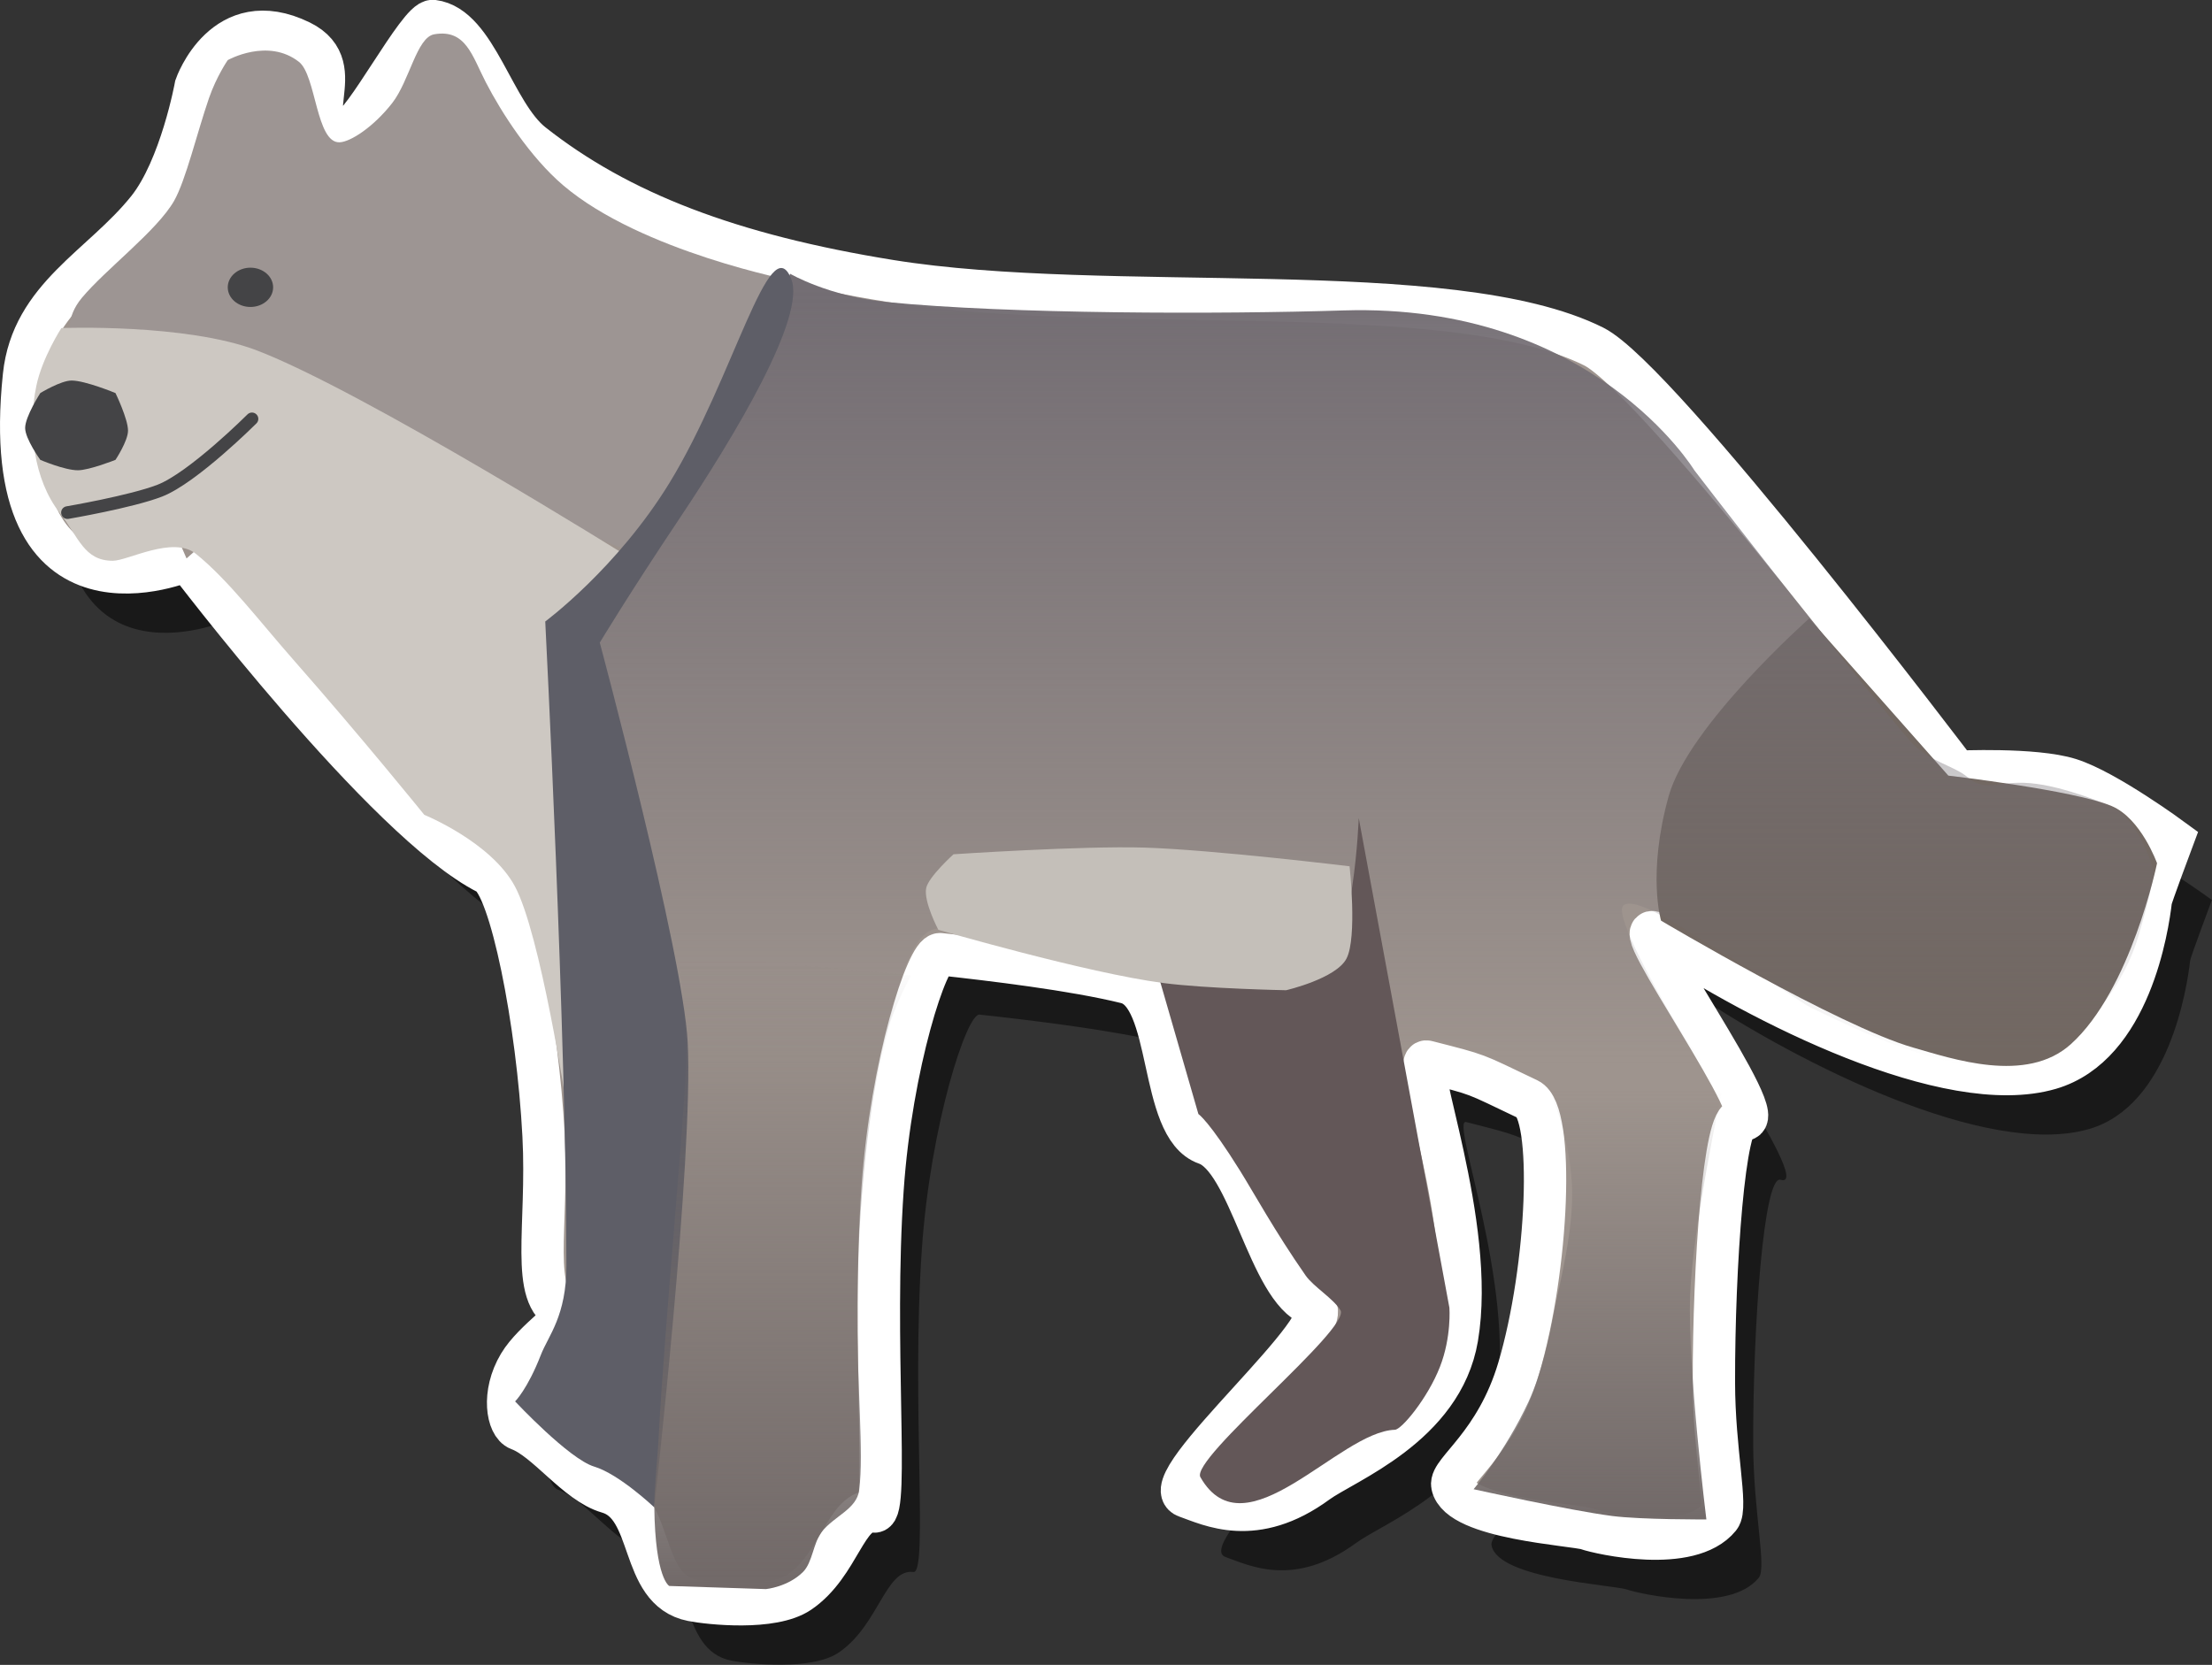 <svg version="1.1" xmlns="http://www.w3.org/2000/svg" xmlns:xlink="http://www.w3.org/1999/xlink" width="26.126" height="19.666" viewBox="0,0,26.126,19.666"><rect x="0" y="0" width="26.126" height="19.666" fill="#333333" stroke="none"/><defs><linearGradient x1="240" y1="180" x2="240" y2="180" gradientUnits="userSpaceOnUse" id="color-1"><stop offset="0" stop-color="#373c42"/><stop offset="1" stop-color="#6c4a4a"/></linearGradient><linearGradient x1="240" y1="180" x2="240" y2="180" gradientUnits="userSpaceOnUse" id="color-2"><stop offset="0" stop-color="#373c42"/><stop offset="1" stop-color="#6c4a4a"/></linearGradient><linearGradient x1="240" y1="180" x2="240" y2="180" gradientUnits="userSpaceOnUse" id="color-3"><stop offset="0" stop-color="#373c42"/><stop offset="1" stop-color="#6c4a4a"/></linearGradient><linearGradient x1="240" y1="180" x2="240" y2="180" gradientUnits="userSpaceOnUse" id="color-4"><stop offset="0" stop-color="#373c42"/><stop offset="1" stop-color="#6c4a4a"/></linearGradient><linearGradient x1="243.949" y1="173.455" x2="243.949" y2="182.622" gradientUnits="userSpaceOnUse" id="color-5"><stop offset="0" stop-color="#736d73"/><stop offset="1" stop-color="#736d73" stop-opacity="0"/></linearGradient><linearGradient x1="246.252" y1="182.919" x2="246.252" y2="188.027" gradientUnits="userSpaceOnUse" id="color-6"><stop offset="0" stop-color="#716968" stop-opacity="0"/><stop offset="1" stop-color="#716968"/></linearGradient><linearGradient x1="235.859" y1="181.384" x2="235.859" y2="188.777" gradientUnits="userSpaceOnUse" id="color-7"><stop offset="0" stop-color="#716968" stop-opacity="0"/><stop offset="1" stop-color="#716968"/></linearGradient></defs><g transform="translate(-226.812,-170.043)"><g data-paper-data="{&quot;isPaintingLayer&quot;:true}" fill-rule="nonzero" stroke-linejoin="miter" stroke-miterlimit="10" stroke-dasharray="" stroke-dashoffset="0" style="mix-blend-mode: normal"><path d="M229.488,177.374c0,0 -2.259,0.982 -1.929,-2.177c0.097,-0.932 0.918,-1.288 1.462,-1.967c0.391,-0.488 0.567,-1.456 0.567,-1.456c0,0 0.336,-0.967 1.237,-0.527c0.636,0.311 -0.121,1.027 0.563,1.027c0.17,0 0.837,-1.289 1.002,-1.269c0.511,0.062 0.713,1.088 1.172,1.451c1.028,0.812 2.348,1.316 4.225,1.619c2.584,0.417 6.623,-0.068 8.312,0.775c0.779,0.389 4.288,5.024 4.288,5.024c0,0 0.917,-0.044 1.335,0.088c0.431,0.135 1.215,0.712 1.215,0.712c0,0 -0.252,0.673 -0.257,0.715c-0.036,0.319 -0.248,1.715 -1.192,1.99c-1.203,0.35 -3.42,-0.771 -4.646,-1.588c-0.448,-0.298 1.447,2.319 1,2.188c-0.199,-0.058 -0.325,1.722 -0.323,3.107c0.001,0.818 0.163,1.475 0.066,1.594c-0.35,0.431 -1.411,0.19 -1.561,0.138c-0.15,-0.052 -1.518,-0.124 -1.595,-0.518c-0.032,-0.163 0.516,-0.478 0.783,-1.376c0.354,-1.193 0.429,-3.031 0.113,-3.181c-0.673,-0.32 -0.546,-0.279 -1.196,-0.446c-0.194,-0.05 0.583,1.926 0.356,3.262c-0.177,1.042 -1.329,1.471 -1.653,1.708c-0.735,0.539 -1.263,0.268 -1.546,0.168c-0.419,-0.148 1.911,-2.1 1.493,-2.257c-0.52,-0.194 -0.741,-1.732 -1.257,-1.911c-0.565,-0.195 -0.381,-1.765 -0.945,-1.904c-0.625,-0.154 -1.593,-0.269 -2.196,-0.335c-0.149,-0.017 -0.579,1.293 -0.681,2.772c-0.125,1.801 0.078,3.834 -0.099,3.812c-0.333,-0.042 -0.408,0.63 -0.885,0.953c-0.317,0.214 -1.062,0.134 -1.266,0.094c-0.634,-0.124 -0.436,-1.115 -0.994,-1.275c-0.371,-0.107 -0.722,-0.621 -1.051,-0.743c-0.135,-0.05 -0.204,-0.42 0.003,-0.766c0.177,-0.296 0.635,-0.575 0.531,-0.62c-0.412,-0.179 -0.186,-0.997 -0.243,-2.085c-0.069,-1.328 -0.388,-2.959 -0.66,-3.095c-1.201,-0.602 -3.549,-3.702 -3.549,-3.702z" fill-opacity="0.5" fill="#000000" stroke="none" stroke-width="0" stroke-linecap="butt"/><path d="" fill-opacity="0.5" fill="#000000" stroke="none" stroke-width="0" stroke-linecap="butt"/><path d="" fill="#5e6669" stroke="#ffffff" stroke-width="0.5" stroke-linecap="butt"/><path d="" fill="#464d55" stroke="none" stroke-width="0" stroke-linecap="butt"/><path d="" fill="#464d55" stroke="none" stroke-width="0" stroke-linecap="butt"/><path d="" fill="#464d55" stroke="none" stroke-width="0" stroke-linecap="butt"/><path d="" fill="#464d55" stroke="none" stroke-width="0" stroke-linecap="butt"/><path d="" fill="url(#color-1)" stroke="none" stroke-width="0" stroke-linecap="butt"/><path d="" fill="url(#color-2)" stroke="none" stroke-width="0" stroke-linecap="butt"/><path d="" fill="#464d55" stroke="none" stroke-width="0" stroke-linecap="butt"/><path d="" fill="url(#color-3)" stroke="none" stroke-width="0" stroke-linecap="butt"/><path d="" fill="url(#color-4)" stroke="none" stroke-width="0" stroke-linecap="butt"/><path d="" fill="#ffffff" stroke="none" stroke-width="0" stroke-linecap="butt"/><path d="" fill="#373c42" stroke="none" stroke-width="0" stroke-linecap="butt"/><path d="M229.024,176.66c0,0 -2.259,0.982 -1.929,-2.177c0.097,-0.932 0.918,-1.288 1.462,-1.967c0.391,-0.488 0.567,-1.456 0.567,-1.456c0,0 0.336,-0.967 1.237,-0.527c0.636,0.311 -0.121,1.027 0.563,1.027c0.17,0 0.837,-1.289 1.002,-1.269c0.511,0.062 0.713,1.088 1.172,1.451c1.028,0.812 2.348,1.316 4.225,1.619c2.584,0.417 6.623,-0.068 8.312,0.775c0.779,0.389 4.288,5.024 4.288,5.024c0,0 0.917,-0.044 1.335,0.088c0.431,0.135 1.215,0.712 1.215,0.712c0,0 -0.252,0.673 -0.257,0.715c-0.036,0.319 -0.248,1.715 -1.192,1.99c-1.203,0.35 -3.42,-0.771 -4.646,-1.588c-0.448,-0.298 1.447,2.319 1,2.188c-0.199,-0.058 -0.325,1.722 -0.323,3.107c0.001,0.818 0.163,1.475 0.066,1.594c-0.35,0.431 -1.411,0.19 -1.561,0.138c-0.15,-0.052 -1.518,-0.124 -1.595,-0.518c-0.032,-0.163 0.516,-0.478 0.783,-1.376c0.354,-1.193 0.429,-3.031 0.113,-3.181c-0.673,-0.32 -0.546,-0.279 -1.196,-0.446c-0.194,-0.05 0.583,1.926 0.356,3.262c-0.177,1.042 -1.329,1.471 -1.653,1.708c-0.735,0.539 -1.263,0.268 -1.546,0.168c-0.419,-0.148 1.911,-2.1 1.493,-2.257c-0.52,-0.194 -0.741,-1.732 -1.257,-1.911c-0.565,-0.195 -0.381,-1.765 -0.945,-1.904c-0.625,-0.154 -1.593,-0.269 -2.196,-0.335c-0.149,-0.017 -0.579,1.293 -0.681,2.772c-0.125,1.801 0.078,3.834 -0.099,3.812c-0.333,-0.042 -0.408,0.63 -0.885,0.953c-0.317,0.214 -1.062,0.134 -1.266,0.094c-0.634,-0.124 -0.436,-1.115 -0.994,-1.275c-0.371,-0.107 -0.722,-0.621 -1.051,-0.743c-0.135,-0.05 -0.204,-0.42 0.003,-0.766c0.177,-0.296 0.635,-0.575 0.531,-0.62c-0.412,-0.179 -0.186,-0.997 -0.243,-2.085c-0.069,-1.328 -0.388,-2.959 -0.66,-3.095c-1.201,-0.602 -3.549,-3.702 -3.549,-3.702z" fill="#9e948e" stroke="#ffffff" stroke-width="0.5" stroke-linecap="butt"/><path d="M227.645,174.003c0,0 -0.065,-0.203 0.134,-0.442c0.285,-0.341 0.887,-0.792 1.089,-1.145c0.138,-0.242 0.272,-0.808 0.412,-1.213c0.089,-0.258 0.222,-0.45 0.222,-0.45c0,0 0.474,-0.267 0.841,0.021c0.204,0.16 0.202,0.96 0.48,0.95c0.129,-0.005 0.399,-0.18 0.62,-0.462c0.207,-0.264 0.29,-0.778 0.498,-0.814c0.373,-0.065 0.448,0.256 0.609,0.567c0.186,0.36 0.523,0.884 0.915,1.218c0.923,0.785 2.717,1.128 2.717,1.128c0,0 -0.861,1.492 -1.193,2.079c-0.252,0.444 -0.771,1.1 -0.771,1.1z" fill="#9d9593" stroke="none" stroke-width="0" stroke-linecap="butt"/><path d="M231.824,179.669c0,0 -0.734,-0.909 -1.55,-1.836c-0.389,-0.442 -0.768,-0.942 -1.148,-1.248c-0.27,-0.217 -0.805,0.082 -0.981,0.082c-0.341,0.001 -0.404,-0.28 -0.628,-0.566c-0.307,-0.393 -0.38,-0.995 -0.276,-1.499c0.069,-0.334 0.296,-0.684 0.296,-0.684c0,0 1.47,-0.056 2.308,0.264c1.259,0.481 4.407,2.45 4.407,2.45c0,0 -0.468,0.692 -0.527,1.247c-0.12,1.116 -0.223,5.217 -0.223,5.217c0,0 -0.308,-2.027 -0.609,-2.584c-0.282,-0.524 -1.07,-0.844 -1.07,-0.844z" fill="#cdc8c2" stroke="none" stroke-width="0" stroke-linecap="butt"/><path d="M227.288,175.475c0,0 -0.179,-0.248 -0.179,-0.377c0,-0.134 0.179,-0.412 0.179,-0.412c0,0 0.242,-0.148 0.37,-0.148c0.16,0 0.518,0.148 0.518,0.148c0,0 0.148,0.305 0.148,0.444c0,0.122 -0.148,0.345 -0.148,0.345c0,0 -0.31,0.123 -0.444,0.123c-0.158,0 -0.444,-0.123 -0.444,-0.123z" fill="#444446" stroke="none" stroke-width="0" stroke-linecap="butt"/><path d="M230.038,173.437c0,0.128 -0.12,0.232 -0.268,0.232c-0.148,0 -0.268,-0.104 -0.268,-0.232c0,-0.128 0.12,-0.232 0.268,-0.232c0.148,0 0.268,0.104 0.268,0.232z" fill="#444446" stroke="none" stroke-width="0" stroke-linecap="butt"/><path d="M246.431,180.919c0,0 -0.166,-0.55 0.089,-1.469c0.231,-0.834 1.661,-2.102 1.661,-2.102l1.643,1.857c0,0 1.48,0.171 1.928,0.359c0.348,0.146 0.537,0.676 0.537,0.676c0,0 -0.308,1.498 -1.019,2.138c-0.527,0.474 -1.403,0.17 -1.863,0.039c-0.873,-0.25 -2.975,-1.498 -2.975,-1.498z" fill="#726862" stroke="none" stroke-width="0" stroke-linecap="butt"/><path d="M229.788,174.991c0,0 -0.697,0.696 -1.089,0.848c-0.339,0.131 -1.09,0.259 -1.09,0.259" fill="none" stroke="#444446" stroke-width="0.15" stroke-linecap="round"/><path d="M233.645,177.527c0,0 1.181,-1.514 1.584,-2.277c0.352,-0.665 0.916,-1.973 0.916,-1.973c0,0 0.454,0.266 1.142,0.334c1.45,0.143 3.937,0.145 5.393,0.099c2.943,-0.092 4.144,1.888 4.144,1.888c0,0 1.552,2.021 2.533,3.181c0.222,0.262 0.532,0.303 0.698,0.448c0.203,0.178 0.359,0.035 0.735,0.067c0.407,0.034 0.957,0.27 0.992,0.291c0.328,0.195 0.471,0.764 0.471,0.764c0,0 -0.036,0.245 -0.182,0.745c-0.159,0.547 -0.592,1.149 -1.108,1.426c-0.768,0.412 -2.128,-0.271 -2.759,-0.572c-0.117,-0.056 -0.477,-0.327 -0.841,-0.533c-0.532,-0.3 -1.186,-0.79 -1.371,-0.682c-0.123,0.072 0.273,0.828 0.648,1.449c0.261,0.432 0.568,0.652 0.452,1.146c-0.155,0.658 -0.232,1.434 -0.26,1.956c-0.03,0.551 -1.467,0.054 -1.554,0.187c-0.1,0.153 0.223,-1.473 -0.033,-2.322c-0.187,-0.622 -0.79,-0.533 -0.996,-0.647c-0.021,-0.011 -0.69,-0.352 -0.767,-0.082c-0.16,0.562 0.222,1.979 0.176,1.967c-0.259,-0.068 -2.349,-1.065 -2.565,-1.131c-0.271,-0.083 -0.263,-1.393 -0.493,-1.6c-0.39,-0.351 -1.035,-0.418 -1.515,-0.483c-0.417,-0.056 -0.658,-0.128 -1.158,-0.163c-0.49,-0.034 -0.639,1.394 -0.813,2.132c-0.159,0.674 -0.063,1.791 -0.529,2.176c-0.413,0.341 -1.382,0.006 -1.655,-0.251c-0.695,-0.654 -1.283,-7.539 -1.283,-7.539z" fill="url(#color-5)" stroke="none" stroke-width="0" stroke-linecap="butt"/><path d="M232.895,186.598c0,0 0.147,-0.144 0.305,-0.55c0.089,-0.23 0.302,-0.458 0.302,-1.057c0,-2.709 -0.25,-7.607 -0.25,-7.607c0,0 0.848,-0.626 1.469,-1.64c0.755,-1.234 1.184,-3.032 1.436,-2.407c0.178,0.443 -0.658,1.842 -1.319,2.83c-0.594,0.888 -0.942,1.467 -0.942,1.467c0,0 0.983,3.665 1.038,4.718c0.072,1.373 -0.395,5.496 -0.395,5.496c0,0 -0.413,-0.392 -0.709,-0.481c-0.298,-0.09 -0.933,-0.769 -0.933,-0.769z" fill="#5e5e67" stroke="none" stroke-width="0" stroke-linecap="butt"/><path d="M240.967,183.205l-0.464,-1.607c0,0 1.518,0.276 1.907,-0.036c0.396,-0.318 0.45,-1.857 0.45,-1.857l1.071,5.786c0,0 0.026,0.346 -0.112,0.698c-0.143,0.367 -0.452,0.741 -0.532,0.743c-0.664,0.021 -1.768,1.487 -2.297,0.56c-0.124,-0.218 1.783,-1.758 1.654,-1.972c-0.085,-0.14 -0.318,-0.277 -0.411,-0.41c-0.365,-0.524 -0.613,-0.979 -0.776,-1.24c-0.365,-0.586 -0.49,-0.667 -0.49,-0.667z" fill="#635758" stroke="none" stroke-width="0" stroke-linecap="butt"/><path d="M244.217,187.634c0,0 0.372,-0.438 0.649,-1.035c0.15,-0.323 0.247,-0.769 0.299,-1.046c0.069,-0.364 0.241,-0.992 0.213,-1.523c-0.032,-0.614 -0.269,-1.11 -0.269,-1.11c0,0 0.567,-0.879 0.929,-0.872c0.308,0.005 1.107,0.908 1.107,0.908c0,0 -0.342,1.575 -0.371,2.392c-0.03,0.859 0.192,2.643 0.192,2.643c0,0 -0.772,0.004 -1.116,-0.041c-0.507,-0.066 -1.634,-0.316 -1.634,-0.316z" fill="url(#color-6)" stroke="none" stroke-width="0" stroke-linecap="butt"/><path d="M234.717,188.777c0,0 -0.166,-0.082 -0.177,-0.929c-0.003,-0.209 0.038,-0.564 0.053,-0.859c0.067,-1.274 0.311,-3.793 0.319,-4.39c0.009,-0.602 -0.088,-1.285 -0.088,-1.285l2.75,0.25c0,0 -0.213,0.375 -0.308,0.754c-0.187,0.749 -0.323,1.925 -0.329,3.139c-0.005,0.976 0.08,1.731 0.023,2.187c-0.028,0.227 -0.296,0.306 -0.443,0.495c-0.098,0.126 -0.109,0.361 -0.219,0.471c-0.178,0.179 -0.439,0.204 -0.439,0.204z" fill="url(#color-7)" stroke="none" stroke-width="0" stroke-linecap="butt"/><path d="M237.895,181.027c0,0 -0.176,-0.333 -0.144,-0.493c0.027,-0.133 0.323,-0.4 0.323,-0.4c0,0 1.513,-0.101 2.25,-0.079c0.814,0.025 2.428,0.221 2.428,0.221c0,0 0.092,0.84 -0.036,1.089c-0.122,0.238 -0.714,0.375 -0.714,0.375c0,0 -0.939,-0.018 -1.449,-0.085c-0.9,-0.117 -2.659,-0.629 -2.659,-0.629z" fill="#c4bfb9" stroke="none" stroke-width="0" stroke-linecap="butt"/></g></g></svg>